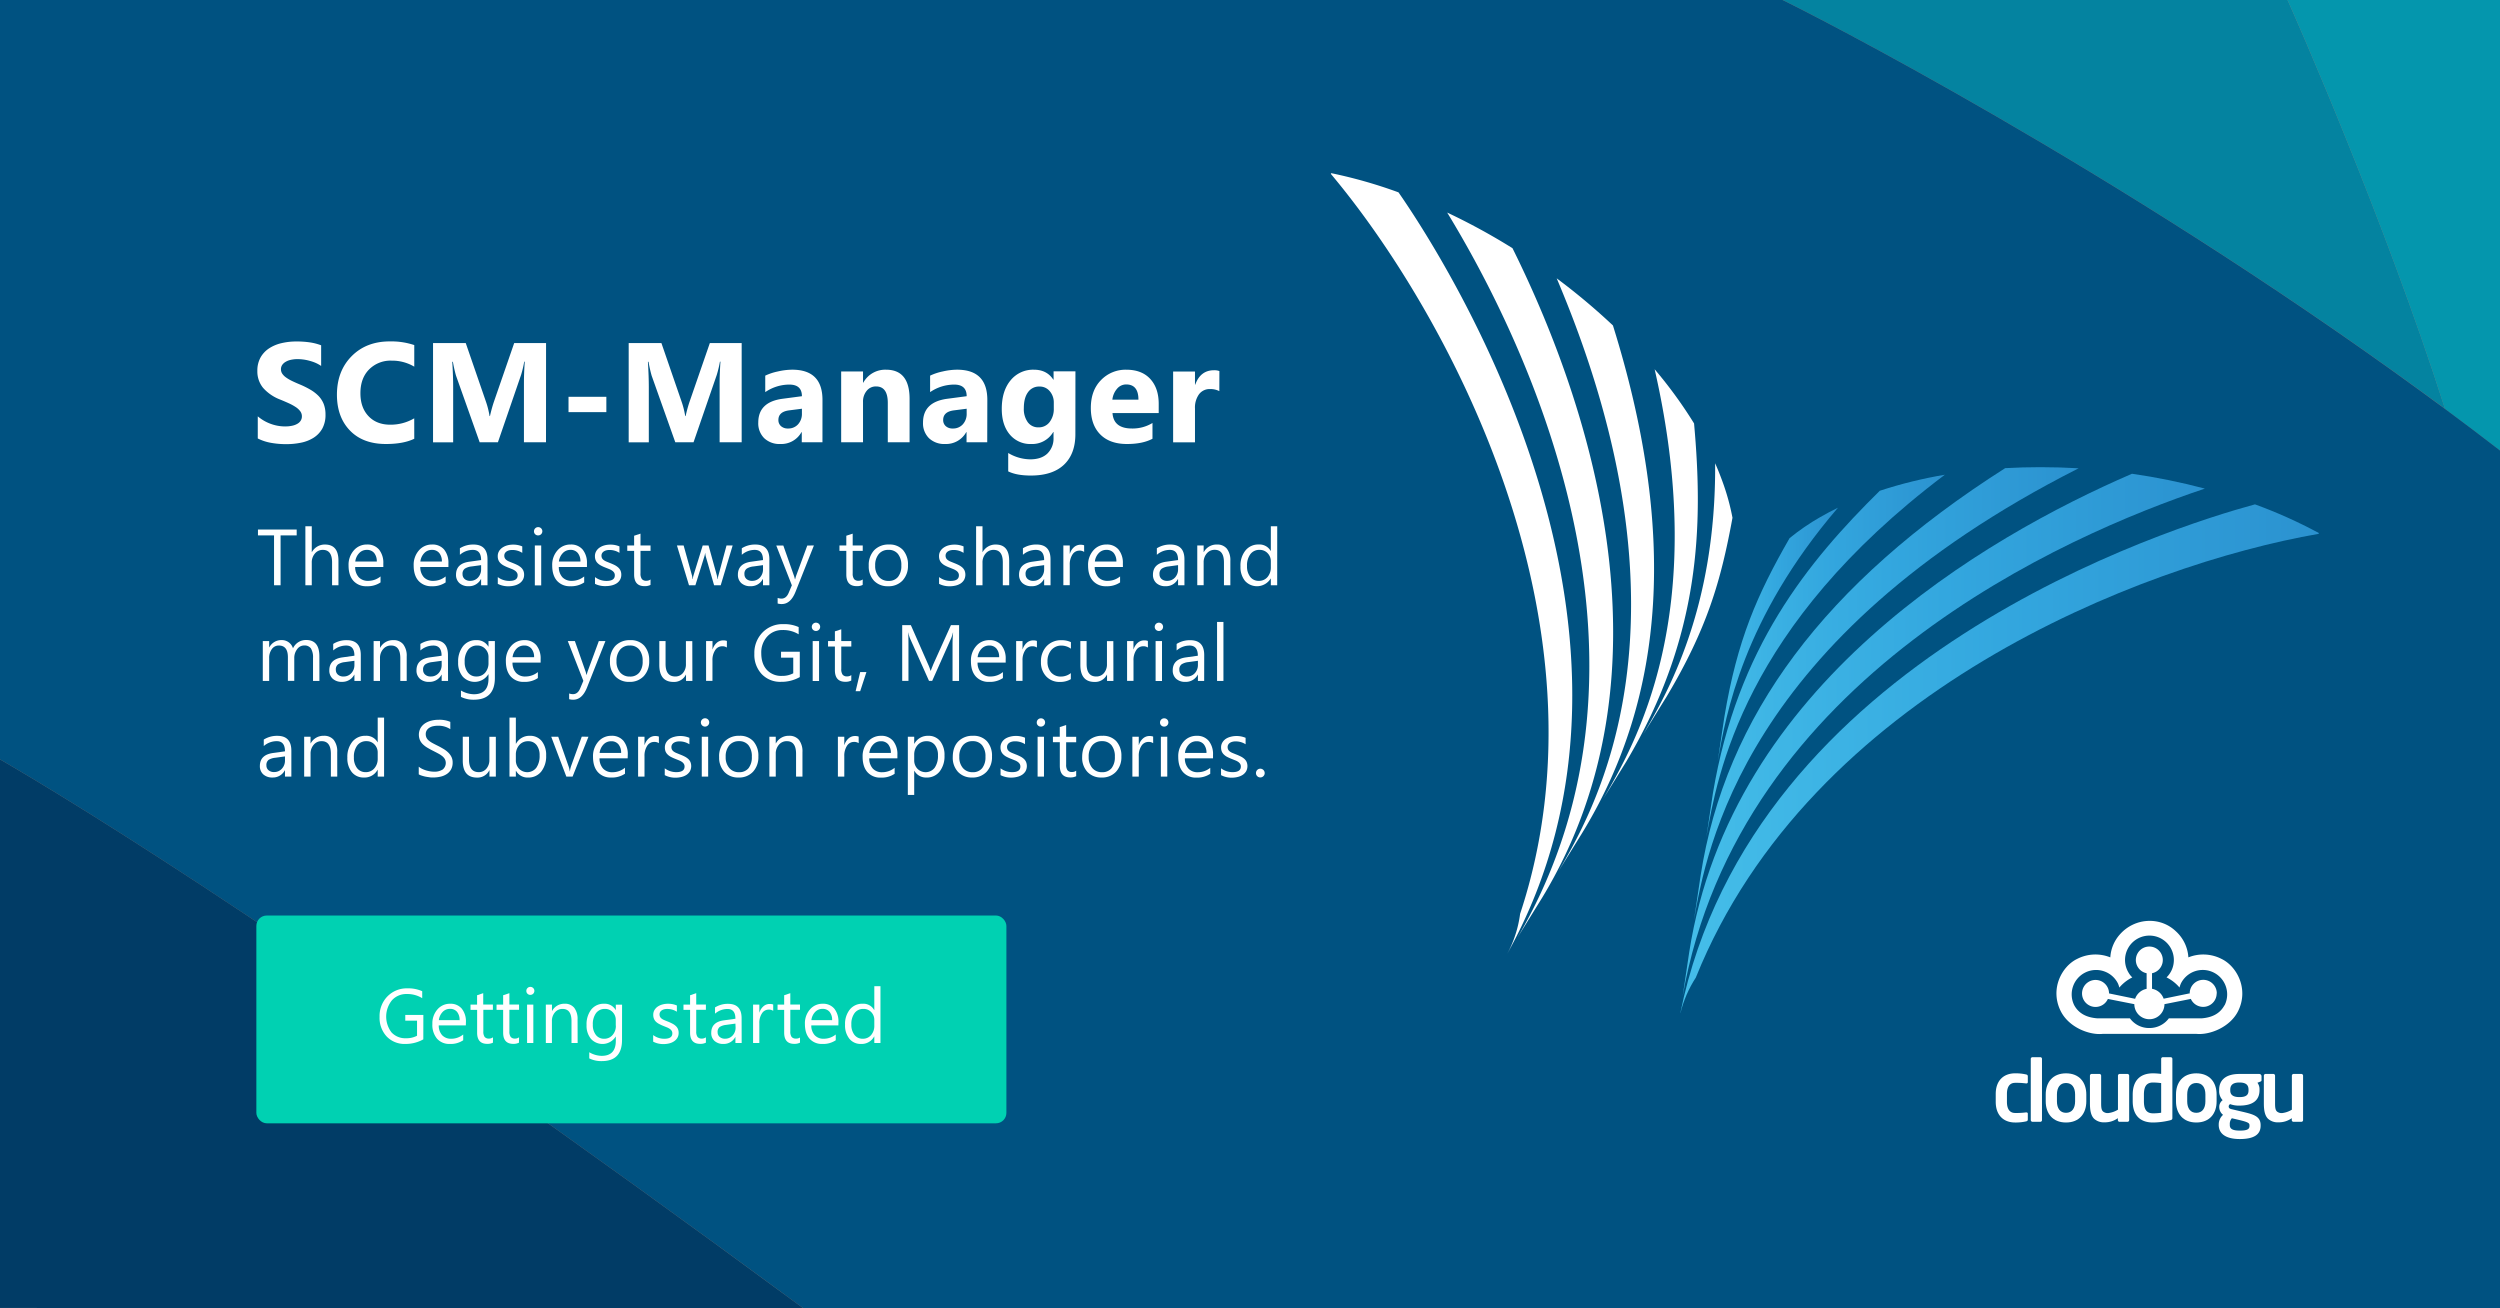 <svg id="Ebene_1" data-name="Ebene 1" xmlns="http://www.w3.org/2000/svg" xmlns:xlink="http://www.w3.org/1999/xlink"
  viewBox="0 0 1200 628">
  <rect x="0" y="0" width="1200" height="628" fill="#808080" stroke="none"/>
  <defs>
    <style>
      .cls-1 {
        fill: none;
      }

      .cls-2 {
        fill: #0483a0;
      }

      .cls-3 {
        fill: #0496ad;
      }

      .cls-4 {
        fill: #005281;
      }

      .cls-5 {
        fill: #013c66;
      }

      .cls-6 {
        fill: #fff;
      }

      .cls-7 {
        clip-path: url(#clip-path);
      }

      .cls-8 {
        fill: url(#linear-gradient);
      }

      .cls-9 {
        clip-path: url(#clip-path-2);
      }

      .cls-10 {
        fill: url(#linear-gradient-2);
      }

      .cls-11 {
        clip-path: url(#clip-path-3);
      }

      .cls-12 {
        fill: url(#linear-gradient-3);
      }

      .cls-13 {
        clip-path: url(#clip-path-4);
      }

      .cls-14 {
        fill: url(#linear-gradient-4);
      }

      .cls-15 {
        clip-path: url(#clip-path-5);
      }

      .cls-16 {
        fill: url(#linear-gradient-5);
      }

      .cls-17 {
        fill: #fff;
      }

      .cls-18 {
        fill: #00d1b2;
      }
    </style>
    <clipPath id="clip-path">
      <path class="cls-1"
        d="M806.59,486.36h0A55.41,55.41,0,0,1,814,469.23c55-136.64,213.86-198.19,299-213l0-.4a232.76,232.76,0,0,0-30.61-13.74c-40.06,10.88-241.14,73.6-275.86,244.29" />
    </clipPath>
    <linearGradient id="linear-gradient" x1="116.49" y1="618.59" x2="122.13" y2="618.59"
      gradientTransform="matrix(54.32, 0, 0, -54.32, -5521.14, 33967.35)" gradientUnits="userSpaceOnUse">
      <stop offset="0" stop-color="#45bee9" />
      <stop offset="0.5" stop-color="#33a7df" />
      <stop offset="1" stop-color="#2b92d0" />
    </linearGradient>
    <clipPath id="clip-path-2">
      <path class="cls-1"
        d="M810.83,457c-1.06,7.09-2.13,14.22-3.17,21.29,27-153.43,184.3-221.6,250.68-243.76a306.87,306.87,0,0,0-35-7.13C952.52,258.05,830.82,328.69,810.83,457" />
    </clipPath>
    <linearGradient id="linear-gradient-2" x1="119.28" y1="619.83" x2="124.93" y2="619.83"
      gradientTransform="matrix(44.39, 0, 0, -44.39, -4486.57, 27864.34)" xlink:href="#linear-gradient" />
    <clipPath id="clip-path-3">
      <path class="cls-1"
        d="M962.48,224.71c-86.5,55.06-134.33,119-146.2,195.65l-3.18,21.31C819,408.15,837,306.14,997.73,224.78q-9.19-.54-18.33-.54c-5.68,0-11.33.16-16.92.47" />
    </clipPath>
    <linearGradient id="linear-gradient-3" x1="124.85" y1="622.33" x2="130.5" y2="622.33"
      gradientTransform="matrix(32.69, 0, 0, -32.69, -3268.44, 20677.04)" xlink:href="#linear-gradient" />
    <clipPath id="clip-path-4">
      <path class="cls-1"
        d="M902.29,235.57c-34.7,34.26-68.41,75.57-80.08,145.12-1.06,7.1-2.13,14.18-3.19,21.31,5.34-30.33,17.84-101.35,114.52-174.13a213.68,213.68,0,0,0-31.25,7.7" />
    </clipPath>
    <linearGradient id="linear-gradient-4" x1="137.78" y1="627.93" x2="143.43" y2="627.93"
      gradientTransform="matrix(20.28, 0, 0, -20.28, -1974.86, 13048.07)" xlink:href="#linear-gradient" />
    <clipPath id="clip-path-5">
      <path class="cls-1"
        d="M873.68,248.23A107.5,107.5,0,0,0,859,258.31c-15.53,27.06-25.13,48.76-31.3,85.79l-3.2,21.31c3.92-22.23,12.06-68.5,57.73-121.72q-4.41,2.15-8.53,4.54" />
    </clipPath>
    <linearGradient id="linear-gradient-5" x1="171.4" y1="642.03" x2="177.05" y2="642.03"
      gradientTransform="matrix(10.22, 0, 0, -10.22, -927.53, 6867.28)" xlink:href="#linear-gradient" />
  </defs>
  <path class="cls-2"
    d="M1162.86,188.35l10.75,7.87h0c-29.17-91.3-72.44-189.37-75.76-196.59H854.9C867.74,5.8,1014.82,80.36,1162.86,188.35Z" />
  <path class="cls-3" d="M1097.85-.37c3.32,7.22,46.57,105.29,75.76,196.68h0q13.44,9.93,26.81,20.28V-.37Z" />
  <path class="cls-4"
    d="M-1.21,363.8c37.83,21.89,154.47,93,387.24,264.48l.36.27h814v-412q-13.38-10.34-26.81-20.28-5.35-4-10.75-7.87c-148-108-295.12-182.61-308-188.78H-1.21Z" />
  <path class="cls-5" d="M386,628.28C153.26,456.76,36.62,385.69-1.21,363.8v264Z" />
  <path class="cls-6"
    d="M639,83.12l-.21.33c55.53,66.13,137.13,215.37,90.86,355.21a55.52,55.52,0,0,1-6.22,19.24C808.72,304.8,695,126.5,671.28,92.33A229.86,229.86,0,0,0,639,83.12" />
  <path class="cls-6"
    d="M728.64,449.61c78.54-134.64,2.36-288-34-347.59A303.5,303.5,0,0,1,726,119.14c34.24,69,81.6,201.26,14,312.14q-5.67,9.17-11.34,18.33" />
  <path class="cls-6"
    d="M748.12,418.12c17.15-29.4,69.39-118.89-.91-284.52a306.92,306.92,0,0,1,27,22.62C804.73,254,799.89,333.63,759.46,399.8Z" />
  <path class="cls-6"
    d="M769.23,384c15.54-26.61,51.89-88.93,25-206.75a213.46,213.46,0,0,1,18.92,26c4.35,48.52,3.43,101.78-32.61,162.44-3.77,6.12-7.57,12.23-11.35,18.33" />
  <path class="cls-6"
    d="M788.73,352.53c11.37-19.53,35-60.12,34.54-130.16,1.33,3,2.52,6,3.6,9a109.69,109.69,0,0,1,4.72,17.16c-5.61,30.67-12.32,53.42-31.53,85.71Z" />
  <g class="cls-7">
    <rect class="cls-8" x="806.59" y="242.07" width="306.47" height="244.29" />
  </g>
  <g class="cls-9">
    <rect class="cls-10" x="807.66" y="227.35" width="250.68" height="250.89" />
  </g>
  <g class="cls-11">
    <rect class="cls-12" x="813.1" y="224.24" width="184.63" height="217.43" />
  </g>
  <g class="cls-13">
    <rect class="cls-14" x="819.02" y="227.87" width="114.52" height="174.13" />
  </g>
  <g class="cls-15">
    <rect class="cls-16" x="824.48" y="243.69" width="57.73" height="121.71" />
  </g>
  <path class="cls-17"
    d="M972.5,538.27a22.62,22.62,0,0,1-5.26.53c-5.3,0-9.29-3.26-9.29-9.91V525.1c0-6.64,4-9.9,9.29-9.9a22.07,22.07,0,0,1,5.26.53c.69.16.85.41.85,1.06v2.65c0,.4-.32.61-.73.61h-.12a34.14,34.14,0,0,0-5.26-.29c-1.91,0-3.91,1.1-3.91,5.34v3.79c0,4.24,2,5.34,3.91,5.34a35.72,35.72,0,0,0,5.26-.28h.12c.41,0,.73.2.73.61v2.65C973.35,537.86,973.19,538.1,972.5,538.27Z" />
  <path class="cls-17"
    d="M979.38,538.47h-3.79a.86.86,0,0,1-.82-.85V508.27a.82.82,0,0,1,.82-.82h3.79a.78.78,0,0,1,.77.82v29.35A.81.81,0,0,1,979.38,538.47Z" />
  <path class="cls-17"
    d="M991.69,538.8c-6.4,0-9.74-4.32-9.74-10.15v-3.3c0-5.83,3.34-10.15,9.74-10.15s9.74,4.32,9.74,10.15v3.3C1001.43,534.48,998.09,538.8,991.69,538.8Zm4.36-13.45c0-3.34-1.51-5.51-4.36-5.51s-4.36,2.17-4.36,5.51v3.3c0,3.34,1.51,5.5,4.36,5.5s4.36-2.16,4.36-5.5Z" />
  <path class="cls-17"
    d="M1021.13,538.47h-3.75a.82.82,0,0,1-.81-.81v-.94a10.55,10.55,0,0,1-6.4,2,6.9,6.9,0,0,1-5-1.72c-1.51-1.5-2-4-2-7.41V516.34a.86.86,0,0,1,.81-.86h3.75a.86.86,0,0,1,.82.86v13.29c0,2,.16,3.22.94,3.91a3.51,3.51,0,0,0,2.52.73,11.54,11.54,0,0,0,4.61-1.63v-16.3a.86.86,0,0,1,.81-.86h3.75a.86.86,0,0,1,.82.86v21.32A.82.82,0,0,1,1021.13,538.47Z" />
  <path class="cls-17"
    d="M1041.64,537.74a34.92,34.92,0,0,1-8.2,1.06c-6.56,0-9.74-3.87-9.74-10.23v-3.14c0-6.36,3.18-10.23,9.74-10.23a31.52,31.52,0,0,1,3.92.28v-7.21a.82.82,0,0,1,.81-.82h3.75a.82.82,0,0,1,.82.82v28.37C1042.74,537.25,1042.57,537.49,1041.64,537.74Zm-4.28-17.85a32.79,32.79,0,0,0-3.92-.29c-3.5,0-4.36,2.49-4.36,5.83v3.14c0,3.34.86,5.83,4.36,5.83a24.1,24.1,0,0,0,3.92-.29Z" />
  <path class="cls-17"
    d="M1054.23,538.8c-6.4,0-9.75-4.32-9.75-10.15v-3.3c0-5.83,3.35-10.15,9.75-10.15s9.74,4.32,9.74,10.15v3.3C1064,534.48,1060.62,538.8,1054.23,538.8Zm4.36-13.45c0-3.34-1.51-5.51-4.36-5.51s-4.37,2.17-4.37,5.51v3.3c0,3.34,1.51,5.5,4.37,5.5s4.36-2.16,4.36-5.5Z" />
  <path class="cls-17"
    d="M1084.91,519.19l-1.34.53a5.22,5.22,0,0,1,1,3.26v.29c0,5.09-3.51,7.42-9.66,7.42a12.2,12.2,0,0,1-4.45-.7,1.31,1.31,0,0,0-.69,1.06c0,.82.45,1.14,1.39,1.35l4.81,1.14c5.54,1.3,9.13,2.16,9.13,6.52v.29c0,4.15-3.06,6.39-10,6.39-6.6,0-10.11-2.48-10.11-6.76v-.37a6.13,6.13,0,0,1,2.08-4.48,4.73,4.73,0,0,1-1.83-3.75v0a4,4,0,0,1,1.63-3.3,6.27,6.27,0,0,1-1.67-4.77V523c0-4.07,2.65-7.5,9.7-7.5h9.53a1.1,1.1,0,0,1,1.1,1.1v1.72C1085.56,518.91,1085.4,519,1084.91,519.19Zm-5.17,20.87c0-.9-.53-1.43-4.81-2.44l-3.63-.86a4,4,0,0,0-1,2.85V540c0,1.67,1,2.69,4.85,2.69s4.61-.86,4.61-2.32Zm-.45-17c0-1.95-.86-3.46-4.36-3.46s-4.41,1.55-4.41,3.46v.33c0,1.51.62,3.22,4.41,3.22,3.38,0,4.36-1.18,4.36-3.22Z" />
  <path class="cls-17"
    d="M1104.61,538.47h-3.74a.82.82,0,0,1-.82-.81v-.94a10.55,10.55,0,0,1-6.4,2,6.9,6.9,0,0,1-5-1.72c-1.51-1.5-2-4-2-7.41V516.34a.86.86,0,0,1,.81-.86h3.75a.86.86,0,0,1,.82.86v13.29c0,2,.16,3.22.94,3.91a3.51,3.51,0,0,0,2.52.73,11.54,11.54,0,0,0,4.61-1.63v-16.3a.86.86,0,0,1,.82-.86h3.74a.86.86,0,0,1,.82.86v21.32A.82.82,0,0,1,1104.61,538.47Z" />
  <path class="cls-17"
    d="M1066.18,460.2a19.19,19.19,0,0,0-15.76-.66,18.43,18.43,0,0,0-6.09-12.6c-7.49-7.1-19.58-6.44-26.66,1.44a18.14,18.14,0,0,0-4.72,11.16,19.19,19.19,0,0,0-15.76.66c-7.5,3.51-13.41,14.54-8,25.22,3.93,7.78,13.72,11.48,20,10.85h45.23c6.25.57,15.93-3.14,19.83-10.86C1079.6,474.74,1073.68,463.71,1066.18,460.2Zm1.56,22.34c-2.3,4.24-6.27,5.85-10.76,6.25h-15.92a11.53,11.53,0,0,1-9.35,4.66,11.3,11.3,0,0,1-9.35-4.66l-15.8,0c-4.55-.38-8.6-2-10.93-6.27a11.72,11.72,0,1,1,21-10.42,11.87,11.87,0,0,1,.65,1.94l.53-.62a19.7,19.7,0,0,1,5.69-4.26,10.59,10.59,0,0,1-1.47-1.75l-.13-.23a11.72,11.72,0,1,1,20.37-1.24h0a11.8,11.8,0,0,1-2.33,3.21,19.6,19.6,0,0,1,5.7,4.26l.52.62a13.11,13.11,0,0,1,.66-1.94,11.72,11.72,0,1,1,21,10.42Z" />
  <path class="cls-17"
    d="M1064,476.84a6.48,6.48,0,0,1-12.5,2.38l.06.27L1038.94,482a7.23,7.23,0,0,1-14.46,0l-12.7-2.51a6.48,6.48,0,1,1,.56-2.65l12.52,2.58h0a7.26,7.26,0,0,1,5.52-4.77h0v-7.5a6.47,6.47,0,1,1,2.59,0v7.47a7.28,7.28,0,0,1,5.58,4.76l12.44-2.56.07.3c0-.1,0-.2,0-.3a6.48,6.48,0,0,1,13,0Z" />
  <rect class="cls-18" x="123.05" y="439.45" width="360.02" height="99.74" rx="5" />
  <path class="cls-17"
    d="M123.73,210.46V199.84a20.36,20.36,0,0,0,6.27,3.63,20.15,20.15,0,0,0,6.84,1.22,15.39,15.39,0,0,0,3.54-.37,8.13,8.13,0,0,0,2.52-1,4.32,4.32,0,0,0,1.51-1.53,3.73,3.73,0,0,0,.5-1.91,4.07,4.07,0,0,0-.8-2.49,8.5,8.5,0,0,0-2.17-2,23.3,23.3,0,0,0-3.27-1.8c-1.26-.57-2.62-1.16-4.09-1.76a20.89,20.89,0,0,1-8.31-5.67,12.4,12.4,0,0,1-2.74-8.11,13,13,0,0,1,1.49-6.39,12.7,12.7,0,0,1,4.07-4.4,18.45,18.45,0,0,1,6-2.54,30.77,30.77,0,0,1,7.17-.81,42.91,42.91,0,0,1,6.59.45,26,26,0,0,1,5.3,1.38v9.92a16.43,16.43,0,0,0-2.61-1.46,20,20,0,0,0-2.9-1,21.73,21.73,0,0,0-5.78-.82,14.77,14.77,0,0,0-3.32.35,8.34,8.34,0,0,0-2.52,1,5,5,0,0,0-1.6,1.51,3.65,3.65,0,0,0-.56,2,3.79,3.79,0,0,0,.63,2.14,7.22,7.22,0,0,0,1.79,1.79,18.94,18.94,0,0,0,2.82,1.66c1.11.54,2.36,1.1,3.76,1.68a42.28,42.28,0,0,1,5.13,2.54,18.61,18.61,0,0,1,3.9,3,12.07,12.07,0,0,1,2.49,3.86,13.84,13.84,0,0,1,.86,5.07,13.54,13.54,0,0,1-1.51,6.69,12.3,12.3,0,0,1-4.1,4.38,17.86,17.86,0,0,1-6,2.41,34.61,34.61,0,0,1-7.25.73,40.68,40.68,0,0,1-7.46-.66A22.56,22.56,0,0,1,123.73,210.46Z" />
  <path class="cls-17"
    d="M198.85,210.6q-5.22,2.52-13.61,2.52-11,0-17.24-6.44t-6.27-17.17q0-11.41,7.05-18.53t18.32-7.1a34.34,34.34,0,0,1,11.75,1.76V176A20.78,20.78,0,0,0,188,173.11a14.48,14.48,0,0,0-10.83,4.22Q173,181.54,173,188.75q0,6.9,3.88,11t10.46,4.1a22.31,22.31,0,0,0,11.49-3.06Z" />
  <path class="cls-17"
    d="M262.08,212.29H251.49V183.8c0-3.08.13-6.47.4-10.19h-.27a50.61,50.61,0,0,1-1.49,6.31L239,212.29h-8.76l-11.36-32a61.75,61.75,0,0,1-1.49-6.64h-.3q.44,7,.43,12.35v26.33h-9.66V164.68h15.7l9.73,28.22a39.9,39.9,0,0,1,1.7,6.81h.2a65,65,0,0,1,1.89-6.88l9.73-28.15h15.3Z" />
  <path class="cls-17" d="M291.05,197.81H272.89v-7.34h18.16Z" />
  <path class="cls-17"
    d="M356,212.29H345.42V183.8c0-3.08.14-6.47.4-10.19h-.26a52.06,52.06,0,0,1-1.5,6.31L332.9,212.29h-8.76l-11.36-32a64.49,64.49,0,0,1-1.49-6.64H311q.43,7,.43,12.35v26.33h-9.66V164.68h15.71l9.72,28.22a39.9,39.9,0,0,1,1.7,6.81h.2a65,65,0,0,1,1.89-6.88l9.73-28.15H356Z" />
  <path class="cls-17"
    d="M394.78,212.29h-9.93v-4.88h-.13a11.08,11.08,0,0,1-10.13,5.71,10.62,10.62,0,0,1-7.79-2.81,10,10,0,0,1-2.83-7.48q0-9.9,11.72-11.43l9.23-1.22q0-5.58-6.05-5.58a20.55,20.55,0,0,0-11.55,3.62v-7.91a26.38,26.38,0,0,1,6-2,31.84,31.84,0,0,1,6.92-.86q14.55,0,14.55,14.51Zm-9.86-13.81v-2.29l-6.18.79c-3.41.45-5.11,2-5.11,4.62a3.83,3.83,0,0,0,1.24,2.94,4.81,4.81,0,0,0,3.37,1.14,6.23,6.23,0,0,0,4.82-2A7.37,7.37,0,0,0,384.92,198.48Z" />
  <path class="cls-17"
    d="M436.6,212.29H426.14V193.4q0-7.91-5.65-7.91a5.59,5.59,0,0,0-4.48,2.1,8,8,0,0,0-1.76,5.31v19.39H403.76v-34h10.49v5.38h.13a12,12,0,0,1,10.93-6.21q11.28,0,11.29,14Z" />
  <path class="cls-17"
    d="M473.87,212.29h-9.93v-4.88h-.13a11.08,11.08,0,0,1-10.13,5.71,10.62,10.62,0,0,1-7.79-2.81,10,10,0,0,1-2.84-7.48q0-9.9,11.72-11.43l9.23-1.22q0-5.58-6-5.58a20.55,20.55,0,0,0-11.55,3.62v-7.91a26.38,26.38,0,0,1,6-2,31.77,31.77,0,0,1,6.92-.86q14.55,0,14.55,14.51ZM464,198.48v-2.29l-6.17.79c-3.41.45-5.11,2-5.11,4.62a3.83,3.83,0,0,0,1.24,2.94,4.79,4.79,0,0,0,3.37,1.14,6.23,6.23,0,0,0,4.82-2A7.4,7.4,0,0,0,464,198.48Z" />
  <path class="cls-17"
    d="M516.18,208.4q0,9.47-5.47,14.66t-15.88,5.2q-6.87,0-10.89-2v-8.83a20.83,20.83,0,0,0,10.6,3.05q5.31,0,8.23-2.8a10.06,10.06,0,0,0,2.92-7.62v-2.69h-.13A11.71,11.71,0,0,1,495,213.12a12.76,12.76,0,0,1-10.33-4.58q-3.83-4.59-3.82-12.29,0-8.62,4.25-13.71a13.87,13.87,0,0,1,11.19-5.08q6.21,0,9.3,4.78h.13v-4h10.49ZM505.82,196v-2.69a8.28,8.28,0,0,0-1.9-5.49,6.19,6.19,0,0,0-5-2.28,6.42,6.42,0,0,0-5.48,2.73q-2,2.72-2,7.67a10.81,10.81,0,0,0,1.89,6.72,6.16,6.16,0,0,0,5.18,2.47,6.43,6.43,0,0,0,5.27-2.5A10.33,10.33,0,0,0,505.82,196Z" />
  <path class="cls-17"
    d="M556.18,198.28H534q.53,7.4,9.33,7.4a18.23,18.23,0,0,0,9.86-2.65v7.57q-4.73,2.52-12.25,2.52-8.24,0-12.79-4.57t-4.55-12.73q0-8.46,4.92-13.41a16.35,16.35,0,0,1,12.08-4.95q7.44,0,11.51,4.42t4.07,12Zm-9.73-6.44q0-7.31-5.91-7.31a5.67,5.67,0,0,0-4.37,2.09,9.56,9.56,0,0,0-2.24,5.22Z" />
  <path class="cls-17"
    d="M585.28,187.75a9.19,9.19,0,0,0-4.42-1,6.35,6.35,0,0,0-5.34,2.51,10.9,10.9,0,0,0-1.93,6.82v16.24H563.1v-34h10.49v6.31h.13q2.49-6.91,9-6.91a6.69,6.69,0,0,1,2.59.4Z" />
  <path class="cls-17"
    d="M203.19,498.89a17.24,17.24,0,0,1-8.64,2.2,11.79,11.79,0,0,1-8.94-3.57,13.08,13.08,0,0,1-3.41-9.43,13.44,13.44,0,0,1,3.79-9.84,12.9,12.9,0,0,1,9.6-3.84,16.32,16.32,0,0,1,7.07,1.37v3.35a13.56,13.56,0,0,0-7.41-2,9.25,9.25,0,0,0-7.11,3,12.48,12.48,0,0,0-.2,15.43,9,9,0,0,0,7,2.8,10.71,10.71,0,0,0,5.24-1.21v-7.23h-5.65v-2.74h8.68Z" />
  <path class="cls-17"
    d="M223.6,492.18h-13a6.89,6.89,0,0,0,1.66,4.75,5.74,5.74,0,0,0,4.36,1.67,9,9,0,0,0,5.72-2.05v2.77a10.67,10.67,0,0,1-6.43,1.77,7.78,7.78,0,0,1-6.13-2.51,10.29,10.29,0,0,1-2.24-7.07,10.11,10.11,0,0,1,2.44-7,7.82,7.82,0,0,1,6.06-2.71,6.94,6.94,0,0,1,5.6,2.34,9.77,9.77,0,0,1,2,6.5Zm-3-2.5a6,6,0,0,0-1.23-4,4.18,4.18,0,0,0-3.37-1.42,4.74,4.74,0,0,0-3.55,1.49,6.82,6.82,0,0,0-1.8,3.91Z" />
  <path class="cls-17"
    d="M236.61,500.48a5.71,5.71,0,0,1-2.75.57q-4.85,0-4.84-5.4V484.74h-3.17v-2.52H229v-4.5l2.95-1v5.45h4.64v2.52H232v10.39a4.34,4.34,0,0,0,.63,2.65,2.53,2.53,0,0,0,2.09.79,3.09,3.09,0,0,0,1.92-.62Z" />
  <path class="cls-17"
    d="M249.1,500.48a5.71,5.71,0,0,1-2.75.57q-4.84,0-4.84-5.4V484.74h-3.17v-2.52h3.17v-4.5l3-1v5.45h4.64v2.52h-4.64v10.39a4.34,4.34,0,0,0,.63,2.65,2.54,2.54,0,0,0,2.09.79,3.09,3.09,0,0,0,1.92-.62Z" />
  <path class="cls-17"
    d="M254.56,477.54a1.86,1.86,0,0,1-1.35-.54,1.78,1.78,0,0,1-.56-1.36,1.81,1.81,0,0,1,.56-1.38,1.83,1.83,0,0,1,1.35-.55,1.86,1.86,0,0,1,1.37.55,1.82,1.82,0,0,1,.57,1.38,1.91,1.91,0,0,1-1.94,1.9ZM256,500.65h-3V482.22h3Z" />
  <path class="cls-17"
    d="M277.27,500.65h-2.95V490.14q0-5.86-4.28-5.86a4.66,4.66,0,0,0-3.67,1.66,6.2,6.2,0,0,0-1.45,4.2v10.51H262V482.22h2.95v3.06H265a6.63,6.63,0,0,1,6-3.49,5.65,5.65,0,0,1,4.63,1.95,8.72,8.72,0,0,1,1.6,5.65Z" />
  <path class="cls-17"
    d="M298.57,499.18q0,10.15-9.72,10.15a13,13,0,0,1-6-1.3v-2.95a12.21,12.21,0,0,0,5.94,1.73q6.81,0,6.8-7.24v-2h-.07a7.45,7.45,0,0,1-11.87,1.07,9.82,9.82,0,0,1-2.1-6.6,11.52,11.52,0,0,1,2.26-7.47,7.58,7.58,0,0,1,6.19-2.77,6,6,0,0,1,5.52,3h.07v-2.56h3Zm-3-6.86V489.6a5.28,5.28,0,0,0-1.48-3.76,4.89,4.89,0,0,0-3.7-1.56,5.13,5.13,0,0,0-4.28,2,8.86,8.86,0,0,0-1.55,5.58,7.61,7.61,0,0,0,1.48,4.92A4.8,4.8,0,0,0,290,498.6a5.13,5.13,0,0,0,4-1.76A6.57,6.57,0,0,0,295.61,492.32Z" />
  <path class="cls-17"
    d="M313.52,500v-3.17a8.73,8.73,0,0,0,5.31,1.78c2.6,0,3.89-.86,3.89-2.59a2.26,2.26,0,0,0-.33-1.25,3.24,3.24,0,0,0-.9-.91,7.2,7.2,0,0,0-1.33-.71l-1.65-.66a20.17,20.17,0,0,1-2.15-1,6.49,6.49,0,0,1-1.55-1.11,4.11,4.11,0,0,1-.93-1.42,4.78,4.78,0,0,1-.32-1.85,4.5,4.5,0,0,1,.59-2.3,5.38,5.38,0,0,1,1.59-1.67,7.4,7.4,0,0,1,2.26-1,9.91,9.91,0,0,1,2.62-.34,10.61,10.61,0,0,1,4.28.83v3a8.35,8.35,0,0,0-4.68-1.33,5.69,5.69,0,0,0-1.49.18,3.94,3.94,0,0,0-1.15.53,2.61,2.61,0,0,0-.74.82,2.22,2.22,0,0,0-.26,1.06,2.54,2.54,0,0,0,.26,1.2,2.63,2.63,0,0,0,.77.87,5.82,5.82,0,0,0,1.22.68c.48.21,1,.43,1.64.67a22.22,22.22,0,0,1,2.2,1,7.12,7.12,0,0,1,1.65,1.12,4.34,4.34,0,0,1,1.06,1.43,4.7,4.7,0,0,1,.37,1.92,4.55,4.55,0,0,1-.61,2.38,5.13,5.13,0,0,1-1.61,1.67,7,7,0,0,1-2.32,1,11.26,11.26,0,0,1-2.75.33A10.53,10.53,0,0,1,313.52,500Z" />
  <path class="cls-17"
    d="M338.83,500.48a5.71,5.71,0,0,1-2.75.57q-4.84,0-4.84-5.4V484.74h-3.17v-2.52h3.17v-4.5l2.95-1v5.45h4.64v2.52h-4.64v10.39a4.34,4.34,0,0,0,.63,2.65,2.53,2.53,0,0,0,2.09.79,3.09,3.09,0,0,0,1.92-.62Z" />
  <path class="cls-17"
    d="M356,500.65h-3v-2.87h-.07a6.18,6.18,0,0,1-5.67,3.31,6.08,6.08,0,0,1-4.31-1.46,5,5,0,0,1-1.55-3.87q0-5.16,6.08-6L353,489q0-4.7-3.79-4.69a9.06,9.06,0,0,0-6,2.26v-3a11.43,11.43,0,0,1,6.26-1.73q6.5,0,6.5,6.88Zm-3-9.32-4.44.61a7.3,7.3,0,0,0-3.1,1,3,3,0,0,0-1,2.58,2.83,2.83,0,0,0,1,2.21,3.73,3.73,0,0,0,2.57.85,4.71,4.71,0,0,0,3.62-1.54,5.45,5.45,0,0,0,1.43-3.89Z" />
  <path class="cls-17"
    d="M371.14,485.21a3.66,3.66,0,0,0-2.23-.59,3.77,3.77,0,0,0-3.16,1.78,8.22,8.22,0,0,0-1.27,4.86v9.39h-3V482.22h3V486h.07a6.39,6.39,0,0,1,1.93-3,4.37,4.37,0,0,1,2.9-1.09,4.79,4.79,0,0,1,1.76.25Z" />
  <path class="cls-17"
    d="M384,500.48a5.78,5.78,0,0,1-2.76.57q-4.84,0-4.84-5.4V484.74h-3.17v-2.52h3.17v-4.5l2.95-1v5.45H384v2.52h-4.65v10.39a4.34,4.34,0,0,0,.63,2.65,2.54,2.54,0,0,0,2.09.79A3.12,3.12,0,0,0,384,498Z" />
  <path class="cls-17"
    d="M402.42,492.18h-13a6.89,6.89,0,0,0,1.66,4.75,5.7,5.7,0,0,0,4.35,1.67,9.05,9.05,0,0,0,5.73-2.05v2.77a10.69,10.69,0,0,1-6.43,1.77,7.82,7.82,0,0,1-6.14-2.51c-1.49-1.68-2.23-4-2.23-7.07a10.06,10.06,0,0,1,2.44-7,7.81,7.81,0,0,1,6.06-2.71,6.92,6.92,0,0,1,5.59,2.34,9.77,9.77,0,0,1,2,6.5Zm-3-2.5a6,6,0,0,0-1.23-4,4.2,4.2,0,0,0-3.38-1.42,4.74,4.74,0,0,0-3.54,1.49,6.7,6.7,0,0,0-1.8,3.91Z" />
  <path class="cls-17"
    d="M422.62,500.65h-2.95v-3.13h-.08a6.79,6.79,0,0,1-6.33,3.57,6.87,6.87,0,0,1-5.55-2.48,10.12,10.12,0,0,1-2.08-6.74,11,11,0,0,1,2.3-7.32,7.6,7.6,0,0,1,6.14-2.76,5.9,5.9,0,0,1,5.52,3h.08V473.37h2.95Zm-2.95-8.33V489.6a5.32,5.32,0,0,0-1.48-3.78,4.94,4.94,0,0,0-3.74-1.54,5.1,5.1,0,0,0-4.25,2,8.68,8.68,0,0,0-1.55,5.47,7.81,7.81,0,0,0,1.49,5,4.85,4.85,0,0,0,4,1.84,5,5,0,0,0,4-1.78A6.68,6.68,0,0,0,419.67,492.32Z" />
  <path class="cls-17" d="M142.41,257h-7.73v23.94h-3.14V257h-7.72v-2.84h18.59Z" />
  <path class="cls-17"
    d="M162.46,280.94H159.4v-11c0-4-1.48-6-4.45-6a4.85,4.85,0,0,0-3.77,1.73,6.44,6.44,0,0,0-1.53,4.44v10.83h-3.07V252.62h3.07V265h.07a7,7,0,0,1,6.28-3.62q6.47,0,6.46,7.79Z" />
  <path class="cls-17"
    d="M184,272.15H170.48a7.2,7.2,0,0,0,1.72,4.93,6,6,0,0,0,4.52,1.73,9.37,9.37,0,0,0,5.94-2.13v2.88a11.08,11.08,0,0,1-6.66,1.83,8.09,8.09,0,0,1-6.37-2.6q-2.32-2.61-2.32-7.34a10.44,10.44,0,0,1,2.53-7.27,8.1,8.1,0,0,1,6.29-2.81,7.21,7.21,0,0,1,5.81,2.43,10.09,10.09,0,0,1,2.05,6.74Zm-3.14-2.6a6.22,6.22,0,0,0-1.28-4.13,4.37,4.37,0,0,0-3.5-1.48,4.94,4.94,0,0,0-3.68,1.56,7,7,0,0,0-1.87,4.05Z" />
  <path class="cls-17"
    d="M215.24,272.15h-13.5a7.2,7.2,0,0,0,1.71,4.93,6,6,0,0,0,4.52,1.73,9.37,9.37,0,0,0,5.94-2.13v2.88a11.08,11.08,0,0,1-6.66,1.83,8.09,8.09,0,0,1-6.37-2.6q-2.32-2.61-2.32-7.34a10.44,10.44,0,0,1,2.53-7.27,8.1,8.1,0,0,1,6.29-2.81,7.19,7.19,0,0,1,5.81,2.43,10.09,10.09,0,0,1,2.05,6.74Zm-3.14-2.6a6.22,6.22,0,0,0-1.28-4.13,4.37,4.37,0,0,0-3.5-1.48,4.94,4.94,0,0,0-3.68,1.56,7,7,0,0,0-1.87,4.05Z" />
  <path class="cls-17"
    d="M234,280.94h-3.07v-3h-.07a6.39,6.39,0,0,1-5.88,3.44,6.29,6.29,0,0,1-4.48-1.51,5.27,5.27,0,0,1-1.61-4q0-5.36,6.31-6.24l5.73-.8q0-4.87-3.94-4.88a9.44,9.44,0,0,0-6.24,2.36v-3.14a11.91,11.91,0,0,1,6.51-1.79q6.73,0,6.74,7.13Zm-3.07-9.67-4.61.63a7.39,7.39,0,0,0-3.21,1.06,3,3,0,0,0-1.09,2.68,3,3,0,0,0,1,2.29,3.89,3.89,0,0,0,2.67.88,4.92,4.92,0,0,0,3.76-1.59,5.73,5.73,0,0,0,1.48-4.05Z" />
  <path class="cls-17"
    d="M238.94,280.25V277a9.09,9.09,0,0,0,5.52,1.84c2.69,0,4-.89,4-2.69a2.22,2.22,0,0,0-.35-1.29,3.49,3.49,0,0,0-.93-.95,7.42,7.42,0,0,0-1.38-.74l-1.71-.68a19,19,0,0,1-2.23-1,6.7,6.7,0,0,1-1.61-1.15,4.33,4.33,0,0,1-1-1.47,5.15,5.15,0,0,1-.33-1.92,4.63,4.63,0,0,1,.62-2.39,5.41,5.41,0,0,1,1.64-1.73,7.75,7.75,0,0,1,2.35-1.06,10.6,10.6,0,0,1,2.71-.35,10.87,10.87,0,0,1,4.45.86v3.1a8.7,8.7,0,0,0-4.86-1.39,5.71,5.71,0,0,0-1.55.2,3.9,3.9,0,0,0-1.18.55,2.59,2.59,0,0,0-.77.85,2.26,2.26,0,0,0-.27,1.09,2.67,2.67,0,0,0,.27,1.26,2.78,2.78,0,0,0,.8.89,5.8,5.8,0,0,0,1.27.71c.49.21,1.06.44,1.7.69.84.33,1.6.66,2.27,1a7.83,7.83,0,0,1,1.72,1.16,4.54,4.54,0,0,1,1.1,1.49,4.85,4.85,0,0,1,.38,2,4.69,4.69,0,0,1-.63,2.46,5.33,5.33,0,0,1-1.67,1.74,7.84,7.84,0,0,1-2.41,1,12.11,12.11,0,0,1-2.86.33A10.89,10.89,0,0,1,238.94,280.25Z" />
  <path class="cls-17"
    d="M258.29,257a1.94,1.94,0,0,1-1.4-.56,1.89,1.89,0,0,1-.58-1.42,2,2,0,0,1,2-2,2,2,0,0,1,1.43.57,2,2,0,0,1,0,2.83A2,2,0,0,1,258.29,257Zm1.49,24h-3.06V261.82h3.06Z" />
  <path class="cls-17"
    d="M281.74,272.15H268.23a7.2,7.2,0,0,0,1.72,4.93,6,6,0,0,0,4.52,1.73,9.37,9.37,0,0,0,5.94-2.13v2.88a11.1,11.1,0,0,1-6.67,1.83,8.12,8.12,0,0,1-6.37-2.6q-2.31-2.61-2.31-7.34a10.44,10.44,0,0,1,2.53-7.27,8.1,8.1,0,0,1,6.29-2.81,7.17,7.17,0,0,1,5.8,2.43,10.09,10.09,0,0,1,2.06,6.74Zm-3.14-2.6a6.22,6.22,0,0,0-1.28-4.13,4.37,4.37,0,0,0-3.5-1.48,4.93,4.93,0,0,0-3.68,1.56,7,7,0,0,0-1.87,4.05Z" />
  <path class="cls-17"
    d="M285.6,280.25V277a9.07,9.07,0,0,0,5.51,1.84c2.69,0,4-.89,4-2.69a2.3,2.3,0,0,0-.34-1.29,3.53,3.53,0,0,0-.94-.95,7.42,7.42,0,0,0-1.38-.74l-1.71-.68a19,19,0,0,1-2.23-1,6.7,6.7,0,0,1-1.61-1.15,4.33,4.33,0,0,1-1-1.47,5.15,5.15,0,0,1-.33-1.92,4.63,4.63,0,0,1,.62-2.39,5.41,5.41,0,0,1,1.64-1.73,7.75,7.75,0,0,1,2.35-1.06,10.68,10.68,0,0,1,2.72-.35,10.86,10.86,0,0,1,4.44.86v3.1a8.67,8.67,0,0,0-4.85-1.39,5.66,5.66,0,0,0-1.55.2,3.85,3.85,0,0,0-1.19.55,2.59,2.59,0,0,0-.77.85,2.26,2.26,0,0,0-.27,1.09,2.67,2.67,0,0,0,.27,1.26,2.78,2.78,0,0,0,.8.89,6,6,0,0,0,1.27.71l1.7.69c.84.33,1.6.66,2.28,1a8,8,0,0,1,1.71,1.16,4.54,4.54,0,0,1,1.1,1.49,4.85,4.85,0,0,1,.38,2,4.69,4.69,0,0,1-.63,2.46A5.23,5.23,0,0,1,296,280a7.73,7.73,0,0,1-2.41,1,12.11,12.11,0,0,1-2.86.33A10.82,10.82,0,0,1,285.6,280.25Z" />
  <path class="cls-17"
    d="M312.24,280.76a5.88,5.88,0,0,1-2.86.59c-3.35,0-5-1.86-5-5.6V264.43h-3.29v-2.61h3.29v-4.67l3.06-1v5.66h4.82v2.61h-4.82v10.78a4.41,4.41,0,0,0,.66,2.74,2.59,2.59,0,0,0,2.16.83,3.23,3.23,0,0,0,2-.64Z" />
  <path class="cls-17"
    d="M351.68,261.82l-5.74,19.12h-3.17l-3.95-13.69a8.81,8.81,0,0,1-.3-1.77h-.07a8.89,8.89,0,0,1-.39,1.73l-4.28,13.73h-3.06l-5.79-19.12h3.21l4,14.38a9,9,0,0,1,.26,1.72h.15a8,8,0,0,1,.34-1.76l4.41-14.34h2.8l4,14.42a11.71,11.71,0,0,1,.28,1.71h.15a8,8,0,0,1,.31-1.71l3.89-14.42Z" />
  <path class="cls-17"
    d="M369.3,280.94h-3.06v-3h-.08a6.39,6.39,0,0,1-5.88,3.44,6.29,6.29,0,0,1-4.48-1.51,5.27,5.27,0,0,1-1.61-4q0-5.36,6.31-6.24l5.74-.8q0-4.87-3.95-4.88a9.39,9.39,0,0,0-6.23,2.36v-3.14a11.88,11.88,0,0,1,6.5-1.79q6.74,0,6.74,7.13Zm-3.06-9.67-4.62.63a7.39,7.39,0,0,0-3.21,1.06,3,3,0,0,0-1.08,2.68,2.94,2.94,0,0,0,1,2.29,3.89,3.89,0,0,0,2.67.88,4.92,4.92,0,0,0,3.76-1.59,5.74,5.74,0,0,0,1.49-4.05Z" />
  <path class="cls-17"
    d="M390.68,261.82,381.88,284q-2.36,5.94-6.61,5.94a6.68,6.68,0,0,1-2-.25V287a5.79,5.79,0,0,0,1.81.34c1.54,0,2.7-.93,3.48-2.77l1.53-3.62-7.48-19.09H376l5.18,14.72c.06.18.19.67.39,1.45h.11c.07-.3.19-.77.38-1.42l5.43-14.75Z" />
  <path class="cls-17"
    d="M414.08,280.76a5.86,5.86,0,0,1-2.85.59c-3.35,0-5-1.86-5-5.6V264.43h-3.29v-2.61h3.29v-4.67l3.06-1v5.66h4.82v2.61h-4.82v10.78a4.41,4.41,0,0,0,.66,2.74,2.59,2.59,0,0,0,2.16.83,3.23,3.23,0,0,0,2-.64Z" />
  <path class="cls-17"
    d="M426.25,281.39a8.87,8.87,0,0,1-6.77-2.68A9.93,9.93,0,0,1,417,271.6a10.34,10.34,0,0,1,2.63-7.52,9.46,9.46,0,0,1,7.12-2.71,8.57,8.57,0,0,1,6.68,2.63,10.45,10.45,0,0,1,2.4,7.3,10.27,10.27,0,0,1-2.59,7.34A9.08,9.08,0,0,1,426.25,281.39Zm.23-17.45a5.81,5.81,0,0,0-4.67,2,8.24,8.24,0,0,0-1.72,5.54,7.77,7.77,0,0,0,1.74,5.36,5.87,5.87,0,0,0,4.65,2,5.58,5.58,0,0,0,4.56-1.92,8.32,8.32,0,0,0,1.6-5.47,8.46,8.46,0,0,0-1.6-5.53A5.55,5.55,0,0,0,426.48,263.94Z" />
  <path class="cls-17"
    d="M450.76,280.25V277a9.09,9.09,0,0,0,5.51,1.84c2.69,0,4-.89,4-2.69a2.3,2.3,0,0,0-.35-1.29,3.49,3.49,0,0,0-.93-.95,7.86,7.86,0,0,0-1.39-.74l-1.7-.68a19.15,19.15,0,0,1-2.24-1,6.64,6.64,0,0,1-1.6-1.15,4.36,4.36,0,0,1-1-1.47,5.36,5.36,0,0,1-.32-1.92,4.62,4.62,0,0,1,.61-2.39,5.45,5.45,0,0,1,1.65-1.73,7.58,7.58,0,0,1,2.34-1.06,10.73,10.73,0,0,1,2.72-.35,10.87,10.87,0,0,1,4.45.86v3.1a8.7,8.7,0,0,0-4.86-1.39,5.71,5.71,0,0,0-1.55.2,4,4,0,0,0-1.19.55,2.55,2.55,0,0,0-.76.85,2.26,2.26,0,0,0-.27,1.09,2.67,2.67,0,0,0,.27,1.26,2.75,2.75,0,0,0,.79.89,6,6,0,0,0,1.27.71l1.7.69c.85.33,1.61.66,2.28,1a8.33,8.33,0,0,1,1.72,1.16,4.51,4.51,0,0,1,1.09,1.49,5.3,5.3,0,0,1-.24,4.46,5.44,5.44,0,0,1-1.67,1.74,7.84,7.84,0,0,1-2.41,1,12.11,12.11,0,0,1-2.86.33A10.84,10.84,0,0,1,450.76,280.25Z" />
  <path class="cls-17"
    d="M484.41,280.94h-3.06v-11c0-4-1.48-6-4.45-6a4.85,4.85,0,0,0-3.77,1.73,6.44,6.44,0,0,0-1.53,4.44v10.83h-3.07V252.62h3.07V265h.07a7,7,0,0,1,6.28-3.62q6.46,0,6.46,7.79Z" />
  <path class="cls-17"
    d="M504.26,280.94h-3.07v-3h-.07a6.39,6.39,0,0,1-5.88,3.44,6.29,6.29,0,0,1-4.48-1.51,5.27,5.27,0,0,1-1.61-4q0-5.36,6.31-6.24l5.73-.8q0-4.87-3.94-4.88A9.44,9.44,0,0,0,491,266.3v-3.14a11.94,11.94,0,0,1,6.51-1.79q6.74,0,6.74,7.13Zm-3.07-9.67-4.61.63a7.39,7.39,0,0,0-3.21,1.06,3,3,0,0,0-1.09,2.68,3,3,0,0,0,1,2.29,3.89,3.89,0,0,0,2.67.88,4.92,4.92,0,0,0,3.76-1.59,5.73,5.73,0,0,0,1.48-4.05Z" />
  <path class="cls-17"
    d="M520.39,264.92a3.77,3.77,0,0,0-2.32-.62,3.92,3.92,0,0,0-3.28,1.85,8.59,8.59,0,0,0-1.31,5v9.75h-3.07V261.82h3.07v3.94h.07a6.65,6.65,0,0,1,2-3.15,4.59,4.59,0,0,1,3-1.13,5.15,5.15,0,0,1,1.83.26Z" />
  <path class="cls-17"
    d="M539,272.15H525.46a7.15,7.15,0,0,0,1.72,4.93,5.94,5.94,0,0,0,4.52,1.73,9.41,9.41,0,0,0,5.94-2.13v2.88a11.12,11.12,0,0,1-6.67,1.83,8.1,8.1,0,0,1-6.37-2.6c-1.54-1.74-2.32-4.19-2.32-7.34a10.48,10.48,0,0,1,2.53-7.27,8.11,8.11,0,0,1,6.29-2.81,7.19,7.19,0,0,1,5.81,2.43,10.09,10.09,0,0,1,2.06,6.74Zm-3.14-2.6a6.27,6.27,0,0,0-1.28-4.13,4.38,4.38,0,0,0-3.51-1.48,4.94,4.94,0,0,0-3.68,1.56,7,7,0,0,0-1.86,4.05Z" />
  <path class="cls-17"
    d="M568.53,280.94h-3.06v-3h-.07a6.42,6.42,0,0,1-5.89,3.44,6.28,6.28,0,0,1-4.47-1.51,5.24,5.24,0,0,1-1.62-4q0-5.36,6.32-6.24l5.73-.8q0-4.87-3.94-4.88a9.44,9.44,0,0,0-6.24,2.36v-3.14a11.9,11.9,0,0,1,6.5-1.79q6.75,0,6.74,7.13Zm-3.06-9.67-4.61.63a7.39,7.39,0,0,0-3.21,1.06,3,3,0,0,0-1.09,2.68,2.92,2.92,0,0,0,1,2.29,3.86,3.86,0,0,0,2.66.88,4.94,4.94,0,0,0,3.77-1.59,5.73,5.73,0,0,0,1.48-4.05Z" />
  <path class="cls-17"
    d="M590.57,280.94H587.5V270q0-6.09-4.44-6.09a4.83,4.83,0,0,0-3.8,1.73,6.37,6.37,0,0,0-1.51,4.36v10.91h-3.06V261.82h3.06V265h.08a6.88,6.88,0,0,1,6.27-3.62,5.83,5.83,0,0,1,4.8,2,9.05,9.05,0,0,1,1.67,5.86Z" />
  <path class="cls-17"
    d="M613.05,280.94H610v-3.25h-.07a7.72,7.72,0,0,1-12.34,1.13,10.51,10.51,0,0,1-2.16-7,11.42,11.42,0,0,1,2.4-7.6,7.85,7.85,0,0,1,6.36-2.86,6.14,6.14,0,0,1,5.74,3.1H610V252.62h3.07ZM610,272.3v-2.83a5.47,5.47,0,0,0-1.53-3.92,5.13,5.13,0,0,0-3.88-1.61,5.29,5.29,0,0,0-4.41,2.06,9,9,0,0,0-1.61,5.68,8.15,8.15,0,0,0,1.54,5.22,5,5,0,0,0,4.14,1.91,5.24,5.24,0,0,0,4.16-1.84A6.94,6.94,0,0,0,610,272.3Z" />
  <path class="cls-17"
    d="M153.32,326.85h-3.07v-11a8.25,8.25,0,0,0-1-4.6,3.72,3.72,0,0,0-3.29-1.42,4.09,4.09,0,0,0-3.34,1.8,6.86,6.86,0,0,0-1.37,4.29v10.91h-3.06V315.49q0-5.64-4.36-5.64a4,4,0,0,0-3.32,1.69,7,7,0,0,0-1.31,4.4v10.91h-3.06V307.72h3.06v3h.08a6.48,6.48,0,0,1,5.94-3.48,5.52,5.52,0,0,1,3.41,1.1,5.44,5.44,0,0,1,2,2.86,6.83,6.83,0,0,1,6.35-4q6.31,0,6.32,7.79Z" />
  <path class="cls-17"
    d="M173.18,326.85h-3.06v-3h-.07a6.44,6.44,0,0,1-5.89,3.44,6.28,6.28,0,0,1-4.47-1.51,5.24,5.24,0,0,1-1.62-4q0-5.36,6.32-6.24l5.73-.8q0-4.87-3.94-4.88a9.44,9.44,0,0,0-6.24,2.36v-3.14a11.83,11.83,0,0,1,6.5-1.8q6.75,0,6.74,7.14Zm-3.06-9.67-4.61.63a7.49,7.49,0,0,0-3.22,1.06,3,3,0,0,0-1.08,2.68,2.89,2.89,0,0,0,1,2.28,3.82,3.82,0,0,0,2.66.89,4.91,4.91,0,0,0,3.77-1.6,5.69,5.69,0,0,0,1.48-4Z" />
  <path class="cls-17"
    d="M195.22,326.85h-3.07V315.94q0-6.09-4.44-6.09a4.83,4.83,0,0,0-3.8,1.73,6.37,6.37,0,0,0-1.51,4.36v10.91h-3.06V307.72h3.06v3.18h.08a6.89,6.89,0,0,1,6.27-3.63,5.83,5.83,0,0,1,4.8,2,9,9,0,0,1,1.67,5.86Z" />
  <path class="cls-17"
    d="M215.06,326.85H212v-3h-.07A6.44,6.44,0,0,1,206,327.3a6.27,6.27,0,0,1-4.47-1.51,5.24,5.24,0,0,1-1.62-4q0-5.36,6.32-6.24l5.73-.8q0-4.87-3.94-4.88a9.42,9.42,0,0,0-6.24,2.36v-3.14a11.83,11.83,0,0,1,6.5-1.8q6.75,0,6.74,7.14ZM212,317.18l-4.61.63a7.49,7.49,0,0,0-3.22,1.06,3,3,0,0,0-1.08,2.68,2.89,2.89,0,0,0,1,2.28,3.82,3.82,0,0,0,2.66.89,4.93,4.93,0,0,0,3.77-1.6,5.69,5.69,0,0,0,1.48-4Z" />
  <path class="cls-17"
    d="M237.54,325.32q0,10.53-10.08,10.54a13.46,13.46,0,0,1-6.2-1.35v-3.06a12.75,12.75,0,0,0,6.16,1.79q7.07,0,7.06-7.51v-2.09h-.07a7.74,7.74,0,0,1-12.32,1.11,10.2,10.2,0,0,1-2.18-6.85,11.87,11.87,0,0,1,2.35-7.75,7.82,7.82,0,0,1,6.41-2.88,6.25,6.25,0,0,1,5.74,3.11h.07v-2.66h3.06Zm-3.06-7.12v-2.82a5.44,5.44,0,0,0-1.54-3.9,5.06,5.06,0,0,0-3.84-1.63,5.31,5.31,0,0,0-4.44,2.07,9.14,9.14,0,0,0-1.61,5.78,7.9,7.9,0,0,0,1.54,5.11,5,5,0,0,0,4.08,1.91,5.35,5.35,0,0,0,4.2-1.83A6.85,6.85,0,0,0,234.48,318.2Z" />
  <path class="cls-17"
    d="M259.5,318.05H246a7.12,7.12,0,0,0,1.72,4.93,5.91,5.91,0,0,0,4.52,1.74,9.41,9.41,0,0,0,5.94-2.13v2.88a11.14,11.14,0,0,1-6.67,1.83,8.06,8.06,0,0,1-6.37-2.61c-1.55-1.73-2.32-4.18-2.32-7.33a10.42,10.42,0,0,1,2.53-7.27,8.11,8.11,0,0,1,6.29-2.82,7.19,7.19,0,0,1,5.81,2.43,10.14,10.14,0,0,1,2.05,6.75Zm-3.14-2.59a6.22,6.22,0,0,0-1.28-4.13,4.33,4.33,0,0,0-3.5-1.48,5,5,0,0,0-3.68,1.55,7.09,7.09,0,0,0-1.87,4.06Z" />
  <path class="cls-17"
    d="M290.6,307.72l-8.79,22.19q-2.35,5.94-6.62,5.95a7.12,7.12,0,0,1-2-.25v-2.74a5.81,5.81,0,0,0,1.82.33q2.31,0,3.47-2.76l1.53-3.63-7.47-19.09h3.4l5.17,14.72c.07.19.2.67.4,1.46h.11c.06-.3.19-.77.37-1.42l5.44-14.76Z" />
  <path class="cls-17"
    d="M302.08,327.3a8.86,8.86,0,0,1-6.77-2.68,9.93,9.93,0,0,1-2.53-7.11,10.38,10.38,0,0,1,2.63-7.53,9.5,9.5,0,0,1,7.12-2.71,8.58,8.58,0,0,1,6.68,2.64,10.43,10.43,0,0,1,2.4,7.3,10.24,10.24,0,0,1-2.59,7.33A9.05,9.05,0,0,1,302.08,327.3Zm.23-17.45a5.81,5.81,0,0,0-4.67,2,8.24,8.24,0,0,0-1.72,5.54,7.79,7.79,0,0,0,1.74,5.36,5.87,5.87,0,0,0,4.65,2,5.58,5.58,0,0,0,4.56-1.92,8.33,8.33,0,0,0,1.6-5.48,8.43,8.43,0,0,0-1.6-5.52A5.55,5.55,0,0,0,302.31,309.85Z" />
  <path class="cls-17"
    d="M332.35,326.85h-3.06v-3h-.08a6.28,6.28,0,0,1-5.9,3.48q-6.84,0-6.84-8.15V307.72h3v10.95q0,6,4.63,6.05a4.68,4.68,0,0,0,3.69-1.65,6.3,6.3,0,0,0,1.45-4.33v-11h3.06Z" />
  <path class="cls-17"
    d="M348.89,310.82a3.72,3.72,0,0,0-2.31-.61,3.9,3.9,0,0,0-3.28,1.85,8.52,8.52,0,0,0-1.32,5v9.75h-3.06V307.72H342v3.94h.08a6.59,6.59,0,0,1,2-3.14,4.49,4.49,0,0,1,3-1.13,4.86,4.86,0,0,1,1.83.26Z" />
  <path class="cls-17"
    d="M383.9,325a17.91,17.91,0,0,1-9,2.28,12.23,12.23,0,0,1-9.27-3.7,13.56,13.56,0,0,1-3.54-9.79,14,14,0,0,1,3.93-10.21,13.39,13.39,0,0,1,10-4,16.91,16.91,0,0,1,7.34,1.42v3.47a14.13,14.13,0,0,0-7.7-2.05,9.61,9.61,0,0,0-7.38,3.1,11.31,11.31,0,0,0-2.87,8q0,5.09,2.67,8a9.34,9.34,0,0,0,7.24,2.91,11.24,11.24,0,0,0,5.44-1.25v-7.51H374.9v-2.84h9Z" />
  <path class="cls-17"
    d="M391.66,302.87a2,2,0,0,1-1.4-.56,2,2,0,0,1,0-2.85,1.92,1.92,0,0,1,1.4-.57,2,2,0,0,1,1.43.57,2,2,0,0,1,0,2.83A2,2,0,0,1,391.66,302.87Zm1.49,24h-3.06V307.72h3.06Z" />
  <path class="cls-17"
    d="M408.61,326.66a5.87,5.87,0,0,1-2.86.6q-5,0-5-5.6V310.34h-3.29v-2.62h3.29v-4.67l3.06-1v5.66h4.82v2.62h-4.82v10.78a4.43,4.43,0,0,0,.66,2.74,2.58,2.58,0,0,0,2.16.82,3.25,3.25,0,0,0,2-.63Z" />
  <path class="cls-17" d="M415.89,322.59l-3,9.19h-2.19l2.19-9.19Z" />
  <path class="cls-17"
    d="M460.34,326.85h-3.12v-18c0-1.42.09-3.16.27-5.21h-.08a17.93,17.93,0,0,1-.8,2.6l-9.16,20.58h-1.53l-9.13-20.43a16.84,16.84,0,0,1-.81-2.75h-.07q.15,1.6.15,5.25v17.93h-3V300.06h4.15l8.22,18.68a24,24,0,0,1,1.23,3.22h.11c.54-1.47,1-2.57,1.29-3.29l8.39-18.61h3.92Z" />
  <path class="cls-17"
    d="M482.73,318.05h-13.5a7.11,7.11,0,0,0,1.71,4.93,5.94,5.94,0,0,0,4.52,1.74,9.37,9.37,0,0,0,5.94-2.13v2.88a11.08,11.08,0,0,1-6.66,1.83,8.06,8.06,0,0,1-6.37-2.61c-1.55-1.73-2.32-4.18-2.32-7.33a10.42,10.42,0,0,1,2.53-7.27,8.11,8.11,0,0,1,6.29-2.82,7.19,7.19,0,0,1,5.81,2.43,10.14,10.14,0,0,1,2.05,6.75Zm-3.14-2.59a6.22,6.22,0,0,0-1.28-4.13,4.33,4.33,0,0,0-3.5-1.48,5,5,0,0,0-3.68,1.55,7.09,7.09,0,0,0-1.87,4.06Z" />
  <path class="cls-17"
    d="M497.72,310.82a3.75,3.75,0,0,0-2.32-.61,3.88,3.88,0,0,0-3.27,1.85,8.52,8.52,0,0,0-1.32,5v9.75h-3.06V307.72h3.06v3.94h.07a6.75,6.75,0,0,1,2-3.14,4.53,4.53,0,0,1,3-1.13,4.86,4.86,0,0,1,1.83.26Z" />
  <path class="cls-17"
    d="M514,326a9.9,9.9,0,0,1-5.23,1.33,8.67,8.67,0,0,1-6.6-2.66,9.64,9.64,0,0,1-2.51-6.9,10.59,10.59,0,0,1,2.71-7.6,9.47,9.47,0,0,1,7.23-2.87,10.07,10.07,0,0,1,4.44.94v3.14a7.77,7.77,0,0,0-4.56-1.5,6.17,6.17,0,0,0-4.81,2.1,8,8,0,0,0-1.87,5.52,7.58,7.58,0,0,0,1.76,5.31,6.11,6.11,0,0,0,4.74,1.94,7.66,7.66,0,0,0,4.7-1.66Z" />
  <path class="cls-17"
    d="M534.44,326.85h-3.06v-3h-.07a6.29,6.29,0,0,1-5.91,3.48q-6.82,0-6.83-8.15V307.72h3v10.95c0,4,1.55,6.05,4.63,6.05a4.68,4.68,0,0,0,3.69-1.65,6.3,6.3,0,0,0,1.45-4.33v-11h3.06Z" />
  <path class="cls-17"
    d="M551,310.82a3.77,3.77,0,0,0-2.32-.61,3.9,3.9,0,0,0-3.28,1.85,8.52,8.52,0,0,0-1.32,5v9.75H541V307.72h3.06v3.94h.08a6.59,6.59,0,0,1,2-3.14,4.51,4.51,0,0,1,3-1.13,5,5,0,0,1,1.84.26Z" />
  <path class="cls-17"
    d="M556.26,302.87a2,2,0,0,1-1.4-.56,2,2,0,0,1,1.4-3.42,2,2,0,0,1,1.43.57,2,2,0,0,1,0,2.83A2,2,0,0,1,556.26,302.87Zm1.5,24h-3.07V307.72h3.07Z" />
  <path class="cls-17"
    d="M578,326.85H575v-3h-.07A6.44,6.44,0,0,1,569,327.3a6.27,6.27,0,0,1-4.47-1.51,5.24,5.24,0,0,1-1.62-4q0-5.36,6.32-6.24l5.73-.8q0-4.87-3.94-4.88a9.44,9.44,0,0,0-6.24,2.36v-3.14a11.83,11.83,0,0,1,6.5-1.8q6.75,0,6.74,7.14ZM575,317.18l-4.61.63a7.49,7.49,0,0,0-3.22,1.06,3,3,0,0,0-1.08,2.68,2.89,2.89,0,0,0,1,2.28,3.82,3.82,0,0,0,2.66.89,4.91,4.91,0,0,0,3.77-1.6,5.69,5.69,0,0,0,1.48-4Z" />
  <path class="cls-17" d="M587.25,326.85h-3.06V298.53h3.06Z" />
  <path class="cls-17"
    d="M139.85,372.76h-3.06v-3h-.08a6.41,6.41,0,0,1-5.88,3.44,6.3,6.3,0,0,1-4.48-1.52,5.24,5.24,0,0,1-1.61-4c0-3.58,2.1-5.65,6.31-6.24l5.74-.8c0-3.25-1.32-4.88-3.94-4.88a9.44,9.44,0,0,0-6.24,2.35V355a11.8,11.8,0,0,1,6.5-1.8q6.73,0,6.74,7.14Zm-3.06-9.68-4.62.64a7.54,7.54,0,0,0-3.21,1,3.06,3.06,0,0,0-1.08,2.68,2.9,2.9,0,0,0,1,2.29,3.85,3.85,0,0,0,2.66.89,4.89,4.89,0,0,0,3.76-1.6,5.69,5.69,0,0,0,1.49-4Z" />
  <path class="cls-17"
    d="M161.88,372.76h-3.06V361.85q0-6.09-4.45-6.09a4.83,4.83,0,0,0-3.8,1.73,6.4,6.4,0,0,0-1.5,4.36v10.91H146V353.63h3.06v3.18h.07a6.91,6.91,0,0,1,6.28-3.63,5.86,5.86,0,0,1,4.8,2,9,9,0,0,1,1.66,5.86Z" />
  <path class="cls-17"
    d="M184.36,372.76H181.3v-3.25h-.07a7.08,7.08,0,0,1-6.58,3.7,7.15,7.15,0,0,1-5.76-2.57,10.52,10.52,0,0,1-2.16-7,11.49,11.49,0,0,1,2.39-7.6,7.9,7.9,0,0,1,6.37-2.86,6.15,6.15,0,0,1,5.74,3.1h.07V344.44h3.06Zm-3.06-8.65v-2.82a5.47,5.47,0,0,0-1.53-3.92,5.15,5.15,0,0,0-3.89-1.61,5.32,5.32,0,0,0-4.41,2.06,9,9,0,0,0-1.6,5.67,8.11,8.11,0,0,0,1.54,5.23,5.06,5.06,0,0,0,4.14,1.91,5.23,5.23,0,0,0,4.15-1.85A6.86,6.86,0,0,0,181.3,364.11Z" />
  <path class="cls-17"
    d="M201,371.68V368a7.3,7.3,0,0,0,1.52,1,12.8,12.8,0,0,0,1.87.75,13.79,13.79,0,0,0,2,.48,11.22,11.22,0,0,0,1.83.17,7.18,7.18,0,0,0,4.33-1.08,4.06,4.06,0,0,0,.95-5,5.45,5.45,0,0,0-1.32-1.46,12.66,12.66,0,0,0-2-1.27c-.76-.41-1.59-.83-2.47-1.28s-1.81-.95-2.62-1.44a11.38,11.38,0,0,1-2.11-1.61,6.45,6.45,0,0,1-1.41-2,6.81,6.81,0,0,1,.29-5.79,7,7,0,0,1,2.11-2.23,9.82,9.82,0,0,1,3-1.31,13.92,13.92,0,0,1,3.41-.43,13,13,0,0,1,5.77,1V350a10.43,10.43,0,0,0-6.09-1.65,10.21,10.21,0,0,0-2.05.22,5.49,5.49,0,0,0-1.83.7,3.92,3.92,0,0,0-1.31,1.25,3.29,3.29,0,0,0-.51,1.87,3.76,3.76,0,0,0,.39,1.77,4.24,4.24,0,0,0,1.13,1.37,10.82,10.82,0,0,0,1.82,1.19c.71.39,1.54.81,2.47,1.27s1.87,1,2.73,1.5a12.59,12.59,0,0,1,2.26,1.73,7.77,7.77,0,0,1,1.54,2.11,6,6,0,0,1,.57,2.66,6.77,6.77,0,0,1-.77,3.35,6.32,6.32,0,0,1-2.1,2.23,8.83,8.83,0,0,1-3,1.24,16.33,16.33,0,0,1-3.62.39c-.43,0-1,0-1.57-.1s-1.26-.17-1.91-.3a15.91,15.91,0,0,1-1.84-.49A5.86,5.86,0,0,1,201,371.68Z" />
  <path class="cls-17"
    d="M238,372.76h-3.06v-3h-.07a6.3,6.3,0,0,1-5.91,3.48q-6.84,0-6.83-8.15V353.63h3v10.95q0,6,4.63,6.05a4.68,4.68,0,0,0,3.69-1.65,6.33,6.33,0,0,0,1.45-4.33v-11H238Z" />
  <path class="cls-17"
    d="M247.69,370h-.08v2.77h-3.06V344.44h3.06V357h.08a7.23,7.23,0,0,1,6.61-3.81,7,7,0,0,1,5.76,2.57,10.61,10.61,0,0,1,2.09,6.89,11.81,11.81,0,0,1-2.34,7.68,7.77,7.77,0,0,1-6.39,2.89A6.27,6.27,0,0,1,247.69,370Zm-.08-7.71V365a5.75,5.75,0,0,0,1.54,4,5.51,5.51,0,0,0,8.28-.48,9.78,9.78,0,0,0,1.58-5.92,7.75,7.75,0,0,0-1.48-5,4.88,4.88,0,0,0-4-1.81,5.41,5.41,0,0,0-4.29,1.86A6.79,6.79,0,0,0,247.61,362.28Z" />
  <path class="cls-17"
    d="M282.46,353.63l-7.62,19.13h-3l-7.25-19.13h3.36l4.86,13.9a12.07,12.07,0,0,1,.67,2.67h.08a12.1,12.1,0,0,1,.6-2.6l5.08-14Z" />
  <path class="cls-17"
    d="M301.28,364H287.77a7.16,7.16,0,0,0,1.72,4.93,5.92,5.92,0,0,0,4.52,1.74A9.37,9.37,0,0,0,300,368.5v2.88a11.1,11.1,0,0,1-6.67,1.83,8.09,8.09,0,0,1-6.37-2.61q-2.31-2.61-2.31-7.33a10.46,10.46,0,0,1,2.53-7.28,8.12,8.12,0,0,1,6.28-2.81,7.18,7.18,0,0,1,5.81,2.43,10.14,10.14,0,0,1,2.06,6.75Zm-3.14-2.6a6.21,6.21,0,0,0-1.28-4.12,4.34,4.34,0,0,0-3.5-1.48,5,5,0,0,0-3.68,1.55,7.09,7.09,0,0,0-1.87,4.05Z" />
  <path class="cls-17"
    d="M316.27,356.73a3.77,3.77,0,0,0-2.32-.61,3.92,3.92,0,0,0-3.28,1.84,8.64,8.64,0,0,0-1.31,5.05v9.75h-3.07V353.63h3.07v3.94h.07a6.67,6.67,0,0,1,2-3.14,4.54,4.54,0,0,1,3-1.14,4.87,4.87,0,0,1,1.83.27Z" />
  <path class="cls-17"
    d="M319.08,372.07v-3.29a9.1,9.1,0,0,0,5.51,1.85q4,0,4-2.69a2.36,2.36,0,0,0-.35-1.3,3.46,3.46,0,0,0-.93-.94A7.26,7.26,0,0,0,326,365l-1.71-.68a24,24,0,0,1-2.23-1,6.66,6.66,0,0,1-1.6-1.16,4.42,4.42,0,0,1-1-1.46,5.38,5.38,0,0,1-.32-1.93,4.58,4.58,0,0,1,.61-2.38,5.47,5.47,0,0,1,1.65-1.74,7.57,7.57,0,0,1,2.34-1,10.31,10.31,0,0,1,2.72-.36,11,11,0,0,1,4.45.86v3.1a8.69,8.69,0,0,0-4.86-1.38,5.71,5.71,0,0,0-1.55.2,3.73,3.73,0,0,0-1.19.55,2.46,2.46,0,0,0-.76.85,2.23,2.23,0,0,0-.27,1.09,2.6,2.6,0,0,0,.27,1.25,2.68,2.68,0,0,0,.79.9,6,6,0,0,0,1.27.71l1.7.69a22.77,22.77,0,0,1,2.28,1,8,8,0,0,1,1.72,1.16,4.48,4.48,0,0,1,1.09,1.48,5.33,5.33,0,0,1-.24,4.47,5.51,5.51,0,0,1-1.67,1.73,7.38,7.38,0,0,1-2.41,1,11.67,11.67,0,0,1-2.86.34A10.84,10.84,0,0,1,319.08,372.07Z" />
  <path class="cls-17"
    d="M338.42,348.77a2,2,0,1,1,0-4,2,2,0,0,1,1.43.57,2,2,0,0,1,0,2.82A2,2,0,0,1,338.42,348.77Zm1.5,24h-3.07V353.63h3.07Z" />
  <path class="cls-17"
    d="M354.5,373.21a8.92,8.92,0,0,1-6.78-2.68,10,10,0,0,1-2.53-7.11,10.35,10.35,0,0,1,2.64-7.53,9.48,9.48,0,0,1,7.11-2.71,8.56,8.56,0,0,1,6.68,2.64,10.43,10.43,0,0,1,2.4,7.3,10.28,10.28,0,0,1-2.58,7.33A9.07,9.07,0,0,1,354.5,373.21Zm.22-17.45a5.83,5.83,0,0,0-4.67,2,8.22,8.22,0,0,0-1.72,5.54,7.8,7.8,0,0,0,1.74,5.36,5.9,5.9,0,0,0,4.65,2,5.62,5.62,0,0,0,4.57-1.92,8.4,8.4,0,0,0,1.59-5.48,8.53,8.53,0,0,0-1.59-5.53A5.6,5.6,0,0,0,354.72,355.76Z" />
  <path class="cls-17"
    d="M385.18,372.76h-3.07V361.85q0-6.09-4.44-6.09a4.83,4.83,0,0,0-3.8,1.73,6.36,6.36,0,0,0-1.51,4.36v10.91H369.3V353.63h3.06v3.18h.08a6.89,6.89,0,0,1,6.27-3.63,5.87,5.87,0,0,1,4.81,2,9.07,9.07,0,0,1,1.66,5.86Z" />
  <path class="cls-17"
    d="M412.17,356.73a3.77,3.77,0,0,0-2.32-.61,3.92,3.92,0,0,0-3.28,1.84,8.64,8.64,0,0,0-1.31,5.05v9.75h-3.07V353.63h3.07v3.94h.07a6.67,6.67,0,0,1,2-3.14,4.54,4.54,0,0,1,3-1.14,4.83,4.83,0,0,1,1.83.27Z" />
  <path class="cls-17"
    d="M430.75,364H417.24a7.12,7.12,0,0,0,1.72,4.93,5.92,5.92,0,0,0,4.52,1.74,9.41,9.41,0,0,0,5.94-2.13v2.88a11.1,11.1,0,0,1-6.67,1.83,8.09,8.09,0,0,1-6.37-2.61c-1.54-1.74-2.32-4.18-2.32-7.33A10.47,10.47,0,0,1,416.6,356a8.11,8.11,0,0,1,6.28-2.81,7.18,7.18,0,0,1,5.81,2.43,10.14,10.14,0,0,1,2.06,6.75Zm-3.14-2.6a6.21,6.21,0,0,0-1.28-4.12,4.34,4.34,0,0,0-3.5-1.48,4.94,4.94,0,0,0-3.68,1.55,7,7,0,0,0-1.87,4.05Z" />
  <path class="cls-17"
    d="M438.9,370h-.08v11.57h-3.06V353.63h3.06V357h.08a7.25,7.25,0,0,1,6.61-3.81,7,7,0,0,1,5.77,2.57,10.6,10.6,0,0,1,2.08,6.89,11.81,11.81,0,0,1-2.34,7.68,7.74,7.74,0,0,1-6.39,2.89A6.39,6.39,0,0,1,438.9,370Zm-.08-7.71V365a5.71,5.71,0,0,0,1.55,4,5.5,5.5,0,0,0,8.27-.48,9.78,9.78,0,0,0,1.58-5.92,7.69,7.69,0,0,0-1.48-5,4.86,4.86,0,0,0-4-1.81,5.43,5.43,0,0,0-4.3,1.86A6.84,6.84,0,0,0,438.82,362.28Z" />
  <path class="cls-17"
    d="M466.63,373.21a8.89,8.89,0,0,1-6.77-2.68,9.93,9.93,0,0,1-2.53-7.11c0-3.21.87-5.72,2.63-7.53a9.5,9.5,0,0,1,7.12-2.71,8.58,8.58,0,0,1,6.68,2.64,10.43,10.43,0,0,1,2.4,7.3,10.28,10.28,0,0,1-2.59,7.33A9.07,9.07,0,0,1,466.63,373.21Zm.22-17.45a5.84,5.84,0,0,0-4.67,2,8.27,8.27,0,0,0-1.71,5.54,7.8,7.8,0,0,0,1.73,5.36,5.9,5.9,0,0,0,4.65,2,5.61,5.61,0,0,0,4.57-1.92,8.35,8.35,0,0,0,1.6-5.48,8.48,8.48,0,0,0-1.6-5.53A5.59,5.59,0,0,0,466.85,355.76Z" />
  <path class="cls-17"
    d="M480.27,372.07v-3.29a9.1,9.1,0,0,0,5.51,1.85c2.7,0,4-.9,4-2.69a2.36,2.36,0,0,0-.35-1.3,3.46,3.46,0,0,0-.93-.94,6.87,6.87,0,0,0-1.38-.74l-1.71-.68a22.89,22.89,0,0,1-2.23-1,6.53,6.53,0,0,1-1.61-1.16,4.39,4.39,0,0,1-1-1.46,5.16,5.16,0,0,1-.33-1.93,4.59,4.59,0,0,1,.62-2.38,5.55,5.55,0,0,1,1.64-1.74,7.73,7.73,0,0,1,2.35-1,10.18,10.18,0,0,1,2.71-.36,11,11,0,0,1,4.45.86v3.1a8.69,8.69,0,0,0-4.86-1.38,5.71,5.71,0,0,0-1.55.2,3.68,3.68,0,0,0-1.18.55,2.49,2.49,0,0,0-.77.85,2.23,2.23,0,0,0-.27,1.09,2.6,2.6,0,0,0,.27,1.25,2.79,2.79,0,0,0,.79.9,6.31,6.31,0,0,0,1.27.71l1.7.69a22.77,22.77,0,0,1,2.28,1,7.49,7.49,0,0,1,1.72,1.16,4.34,4.34,0,0,1,1.09,1.48,5.23,5.23,0,0,1-.24,4.47,5.4,5.4,0,0,1-1.67,1.73,7.38,7.38,0,0,1-2.41,1,11.61,11.61,0,0,1-2.86.34A10.86,10.86,0,0,1,480.27,372.07Z" />
  <path class="cls-17"
    d="M499.62,348.77a1.9,1.9,0,0,1-1.4-.56,1.86,1.86,0,0,1-.58-1.42,2,2,0,0,1,2-2,2,2,0,0,1,1.43.57,2,2,0,0,1,0,2.82A2,2,0,0,1,499.62,348.77Zm1.49,24h-3.06V353.63h3.06Z" />
  <path class="cls-17"
    d="M516.57,372.57a5.9,5.9,0,0,1-2.86.6q-5,0-5-5.6V356.25H505.4v-2.62h3.29V349l3.06-1v5.66h4.82v2.62h-4.82V367a4.5,4.5,0,0,0,.65,2.74,2.61,2.61,0,0,0,2.17.82,3.25,3.25,0,0,0,2-.63Z" />
  <path class="cls-17"
    d="M528.74,373.21a8.88,8.88,0,0,1-6.77-2.68,9.93,9.93,0,0,1-2.53-7.11c0-3.21.87-5.72,2.63-7.53a9.49,9.49,0,0,1,7.12-2.71,8.55,8.55,0,0,1,6.67,2.64,10.43,10.43,0,0,1,2.41,7.3,10.28,10.28,0,0,1-2.59,7.33A9.07,9.07,0,0,1,528.74,373.21Zm.22-17.45a5.83,5.83,0,0,0-4.67,2,8.27,8.27,0,0,0-1.72,5.54,7.8,7.8,0,0,0,1.74,5.36,5.9,5.9,0,0,0,4.65,2,5.62,5.62,0,0,0,4.57-1.92,8.4,8.4,0,0,0,1.6-5.48,8.53,8.53,0,0,0-1.6-5.53A5.6,5.6,0,0,0,529,355.76Z" />
  <path class="cls-17"
    d="M553.52,356.73a3.77,3.77,0,0,0-2.32-.61,3.91,3.91,0,0,0-3.28,1.84,8.57,8.57,0,0,0-1.31,5.05v9.75h-3.07V353.63h3.07v3.94h.07a6.67,6.67,0,0,1,2-3.14,4.54,4.54,0,0,1,3-1.14,4.9,4.9,0,0,1,1.83.27Z" />
  <path class="cls-17"
    d="M558.79,348.77a1.93,1.93,0,0,1-1.4-.56,1.9,1.9,0,0,1-.58-1.42,2,2,0,0,1,2-2,2,2,0,0,1,1.43.57,2,2,0,0,1,0,2.82A2,2,0,0,1,558.79,348.77Zm1.5,24h-3.07V353.63h3.07Z" />
  <path class="cls-17"
    d="M582.25,364H568.74a7.12,7.12,0,0,0,1.72,4.93,5.91,5.91,0,0,0,4.52,1.74,9.41,9.41,0,0,0,5.94-2.13v2.88a11.1,11.1,0,0,1-6.67,1.83,8.08,8.08,0,0,1-6.37-2.61c-1.54-1.74-2.32-4.18-2.32-7.33A10.47,10.47,0,0,1,568.1,356a8.11,8.11,0,0,1,6.28-2.81,7.19,7.19,0,0,1,5.81,2.43,10.14,10.14,0,0,1,2.06,6.75Zm-3.14-2.6a6.26,6.26,0,0,0-1.28-4.12,4.35,4.35,0,0,0-3.51-1.48,4.93,4.93,0,0,0-3.67,1.55,7,7,0,0,0-1.87,4.05Z" />
  <path class="cls-17"
    d="M586.1,372.07v-3.29a9.1,9.1,0,0,0,5.51,1.85q4,0,4-2.69a2.36,2.36,0,0,0-.35-1.3,3.46,3.46,0,0,0-.93-.94A6.87,6.87,0,0,0,593,365l-1.71-.68a24.3,24.3,0,0,1-2.24-1,6.66,6.66,0,0,1-1.6-1.16,4.24,4.24,0,0,1-1-1.46,5.16,5.16,0,0,1-.33-1.93,4.59,4.59,0,0,1,.62-2.38,5.55,5.55,0,0,1,1.64-1.74,7.67,7.67,0,0,1,2.34-1,10.31,10.31,0,0,1,2.72-.36,11,11,0,0,1,4.45.86v3.1a8.69,8.69,0,0,0-4.86-1.38,5.71,5.71,0,0,0-1.55.2,3.73,3.73,0,0,0-1.19.55,2.46,2.46,0,0,0-.76.85,2.23,2.23,0,0,0-.27,1.09,2.6,2.6,0,0,0,.27,1.25,2.68,2.68,0,0,0,.79.9,6,6,0,0,0,1.27.71l1.7.69a22.77,22.77,0,0,1,2.28,1,7.72,7.72,0,0,1,1.72,1.16,4.48,4.48,0,0,1,1.09,1.48,5.23,5.23,0,0,1-.24,4.47,5.4,5.4,0,0,1-1.67,1.73,7.38,7.38,0,0,1-2.41,1,11.61,11.61,0,0,1-2.86.34A10.86,10.86,0,0,1,586.1,372.07Z" />
  <path class="cls-17"
    d="M604.94,373.17a2,2,0,0,1-1.47-.62,2,2,0,0,1-.6-1.47,2.09,2.09,0,0,1,.6-1.49,2,2,0,0,1,1.47-.62,2.1,2.1,0,0,1,2.11,2.11,2,2,0,0,1-.61,1.47A2.06,2.06,0,0,1,604.94,373.17Z" />
</svg>
